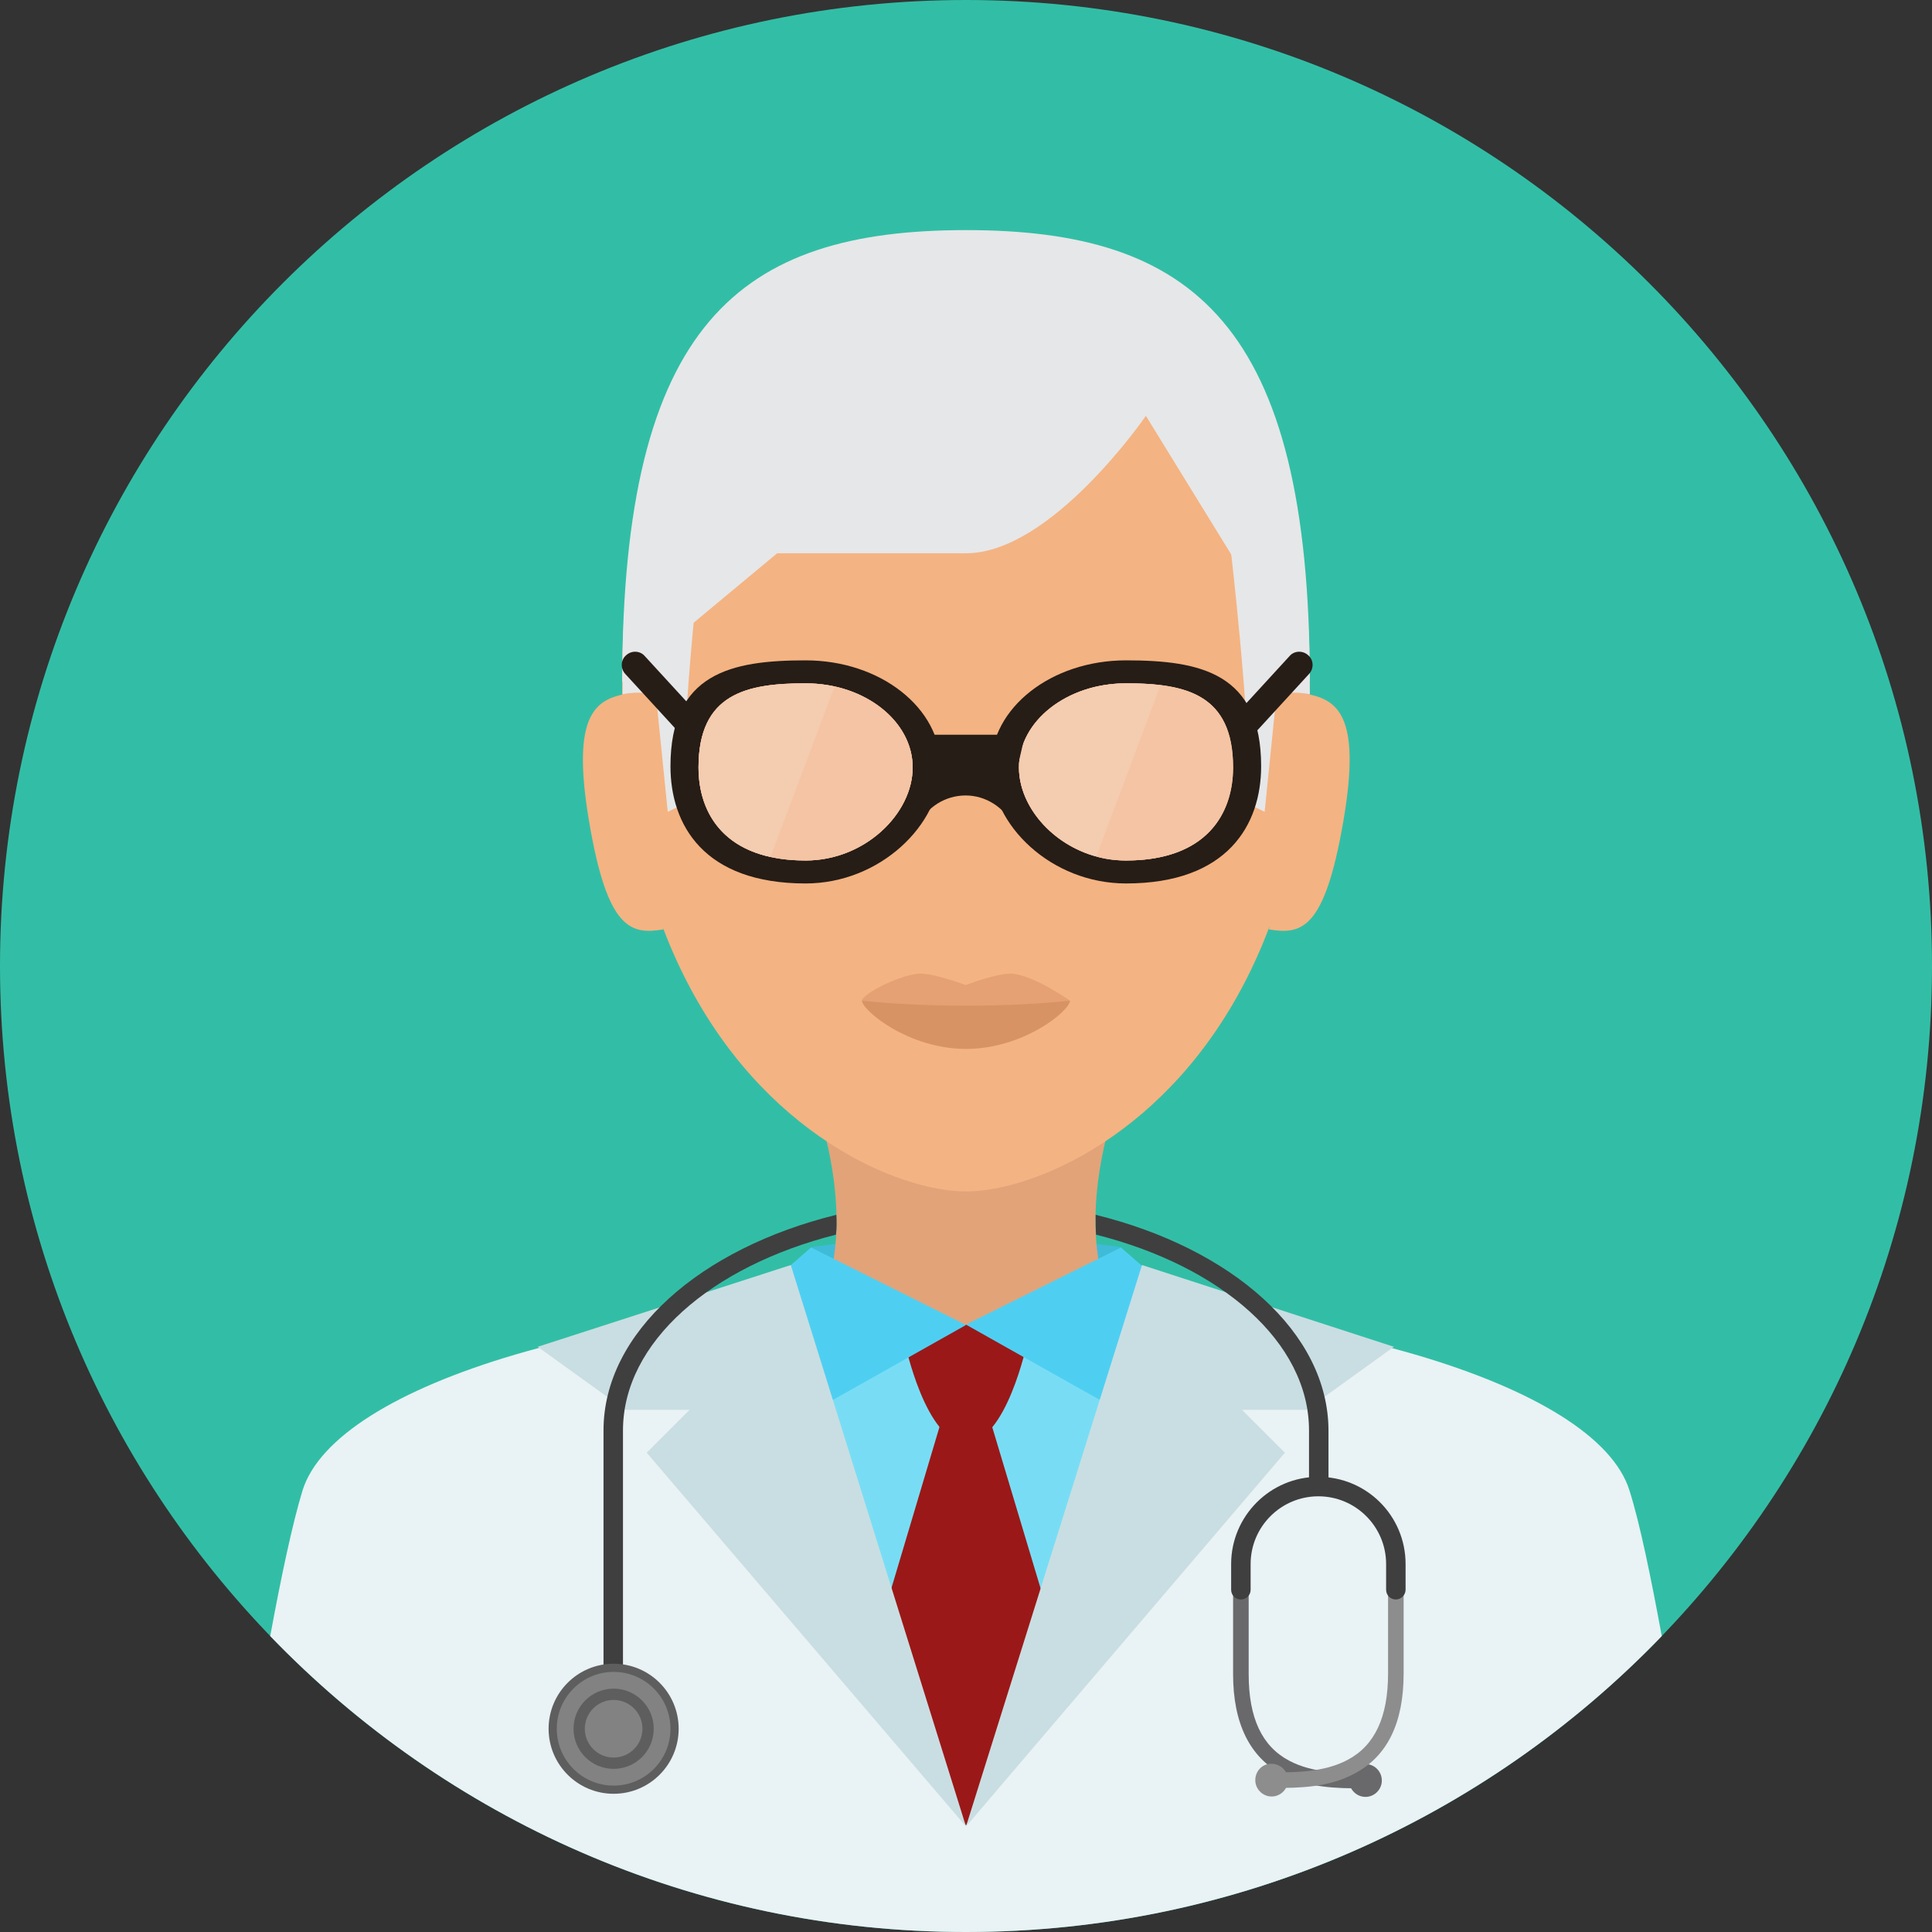 <?xml version="1.0" encoding="iso-8859-1"?>
<!-- Generator: Adobe Illustrator 19.0.0, SVG Export Plug-In . SVG Version: 6.00 Build 0)  -->
<svg version="1.1" id="Layer_1" xmlns="http://www.w3.org/2000/svg" xmlns:xlink="http://www.w3.org/1999/xlink" x="0px" y="0px"
	 viewBox="0 0 496.2 496.2" style="enable-background:new 0 0 496.2 496.2;" xml:space="preserve">
<rect x="0" y="0" width="496.2" height="496.2" fill="#333333" stroke="none"/>
<path style="fill:#32BEA6;" d="M496.2,248.1C496.2,111.1,385.1,0,248.1,0S0,111.1,0,248.1s111.1,248.1,248.1,248.1
	S496.2,385.1,496.2,248.1z"/>
<polygon style="fill:#3FBBD8;" points="306.4,352.4 189.6,352.4 208.3,320.3 248.1,315.1 287.9,320.3 "/>
<path style="fill:#E9F2F4;" d="M248.1,496.2c70.2,0,133.6-29.2,178.7-76c-2.8-15.1-5.6-28.9-8.3-37.4
	c-8.5-27.3-81.2-49.3-170.8-49.3s-161.5,22-170,49.3c-2.6,8.5-5.5,22.2-8.3,37.4C114.5,467,177.9,496.2,248.1,496.2z"/>
<path style="fill:#78DDF4;" d="M247.7,333.4c-1.4,0-2.9,0-4.3,0c-0.4,0-0.8,0-1.1,0c-1.1,0-2.1,0-3.2,0c-0.2,0-0.5,0-0.7,0
	c-19.7,0.3-37.9,1.8-52.9,4.1c0,0,4,37.9,4,58.6l58.5,69l58.3-68.9c0-42.6-0.1-58.9-0.1-58.9C289.5,334.8,270.3,333.4,247.7,333.4z"
	/>
<path style="fill:#E2A379;" d="M287,282.1h-77.8c12.1,36.6,1,53.3,1,53.3l26.9,6.1h22l26.9-6.1C286,335.4,274.9,318.7,287,282.1z"/>
<g>
	<path style="fill:#9B1818;" d="M248.1,340.2l-15.7,4.7c0,0,5.4,25.6,15.7,25.6c10.3,0,15.7-25.6,15.7-25.6L248.1,340.2z"/>
	<path style="fill:#9B1818;" d="M248.1,468.9c0,0,16.1-29.4,23.7-45.8l-19.7-65.7H244l-19.5,65.4
		C232.1,439.3,248.1,468.9,248.1,468.9z"/>
</g>
<path style="fill:#F4B382;" d="M336.4,175.2c0-92.4-39.5-113.6-88.3-113.6c-48.7,0-88.3,21.2-88.3,113.6c0,31.3,6.2,55.8,15.5,74.7
	c20.4,41.6,55.7,56.1,72.8,56.1s52.4-14.5,72.8-56.1C330.2,231,336.4,206.5,336.4,175.2z"/>
<g>
	<path style="fill:#191919;" d="M247.6,292.9h0.5C247.9,292.9,247.8,292.9,247.6,292.9L247.6,292.9z"/>
	<path style="fill:#191919;" d="M248.6,292.9L248.6,292.9c-0.2,0-0.3,0-0.5,0H248.6z"/>
</g>
<g>
	<path style="fill:#F4B382;" d="M170.4,238.7c-8.4,1.4-14.4,0.1-19.1-27.7s1.7-31.5,10.1-32.9L170.4,238.7z"/>
	<path style="fill:#F4B382;" d="M325.9,238.7c8.4,1.4,14.3,0.1,19.1-27.7c4.8-27.8-1.7-31.5-10.1-32.9L325.9,238.7z"/>
</g>
<path style="fill:#E5A173;" d="M274.8,257c0,2.6-11.9,9.5-26.7,9.5s-26.7-7-26.7-9.5c0-1.6,8.5-6.1,14.1-6.9
	c3.6-0.5,12.5,2.9,12.5,2.9s8.8-3.4,12.4-2.9C266.2,250.9,274.8,257,274.8,257z"/>
<path style="fill:#D89364;" d="M274.8,257c0,2.6-11.9,12.4-26.7,12.4s-26.7-9.9-26.7-12.4c0,0,10.9,1.3,26.7,1.3
	S274.8,257,274.8,257z"/>
<g>
	<path style="fill:#E6E7E8;" d="M336.4,175.2c0-92.4-30.3-116.1-88.3-116.1s-88.3,23.7-88.3,116.1l39.8-33.1c0,0,26.5,0,48.5,0
		s46.2-35.3,46.2-35.3L336.4,175.2z"/>
	<path style="fill:#E6E7E8;" d="M165.5,140.8c-4.2,10.9-5.6,24.4-5.6,37.5c0,0,8.8-1.9,8.8,2.6l2.8,27.6l3.9-1.9
		c-0.2-23,4.9-68,4.9-68L165.5,140.8z"/>
	<path style="fill:#E6E7E8;" d="M330.8,140.8c4.2,10.9,5.6,24.4,5.6,37.5c0,0-8.8-1.9-8.8,2.6l-2.8,27.6l-3.9-1.9
		c0.2-23-4.9-66.2-4.9-66.2L330.8,140.8z"/>
</g>
<path style="fill:#261D17;" d="M206.9,169.6c-19.1,0-34.7,3.3-34.7,27.2c0,15.1,8.6,30.1,34.7,30.1c19.1,0,34.7-15.1,34.7-30.1
	S226.1,169.6,206.9,169.6z M206.9,221c-20.7,0-27.5-12-27.5-23.9c0-19,12.3-21.6,27.5-21.6s27.5,9.7,27.5,21.6
	C234.4,209,222.1,221,206.9,221z"/>
<path style="fill:#F4C4A4;" d="M206.9,175.5c-15.2,0-27.5,2.7-27.5,21.6c0,11.9,6.8,23.9,27.5,23.9c15.2,0,27.5-12,27.5-23.9
	S222.1,175.5,206.9,175.5z"/>
<path style="fill:#F4CCB0;" d="M206.9,175.5c-15.2,0-27.5,2.7-27.5,21.6c0,10,4.8,20,18.5,23l16.5-43.8
	C212,175.8,209.5,175.5,206.9,175.5z"/>
<path style="fill:#F4C4A4;" d="M234.4,197.1c0-9.9-8.5-18.2-20-20.8L198,220.1c2.6,0.6,5.6,0.9,9,0.9
	C222.1,221,234.4,209,234.4,197.1z"/>
<g>
	<path style="fill:#261D17;" d="M176.4,188.7c-0.9,0-1.8-0.4-2.5-1.1l-13.3-14.5c-1.3-1.4-1.2-3.6,0.2-4.8c1.4-1.3,3.6-1.2,4.8,0.2
		l13.3,14.5c1.3,1.4,1.2,3.6-0.2,4.8C178.1,188.4,177.3,188.7,176.4,188.7z"/>
	<path style="fill:#261D17;" d="M320.4,188.7c0.9,0,1.8-0.4,2.5-1.1l13.3-14.5c1.3-1.4,1.2-3.6-0.2-4.8c-1.4-1.3-3.6-1.2-4.8,0.2
		L317.9,183c-1.3,1.4-1.2,3.6,0.2,4.8C318.8,188.4,319.6,188.7,320.4,188.7z"/>
	<path style="fill:#261D17;" d="M254.5,196.8c0,15.1,15.5,30.1,34.7,30.1c26.1,0,34.7-15.1,34.7-30.1c0-23.9-15.5-27.2-34.7-27.2
		S254.5,181.8,254.5,196.8z M261.7,197.1c0-11.9,12.3-21.6,27.5-21.6s27.5,2.7,27.5,21.6c0,11.9-6.8,23.9-27.5,23.9
		C274,221,261.7,209,261.7,197.1z"/>
</g>
<path style="fill:#F4C4A4;" d="M289.2,175.5c15.2,0,27.5,2.7,27.5,21.6c0,11.9-6.8,23.9-27.5,23.9c-15.2,0-27.5-12-27.5-23.9
	S274,175.5,289.2,175.5z"/>
<path style="fill:#F4CCB0;" d="M289.2,175.5c-2.6,0-5.1,0.3-7.5,0.8c-11.5,2.6-20,10.9-20,20.8c0,9.9,8.4,19.8,19.9,22.9l16.5-44
	C295.3,175.6,292.3,175.5,289.2,175.5z"/>
<path style="fill:#F4C4A4;" d="M298.1,220.1c13.7-3,18.5-13,18.5-23c0-15-7.7-19.8-18.5-21.1l-16.5,44c2.4,0.7,4.9,1,7.6,1
	C292.5,221,295.5,220.7,298.1,220.1z"/>
<g>
	<path style="fill:#261D17;" d="M260.3,200.6h-21.7c-0.2,0-6-11.9-5.7-11.9h30.2C263.4,188.7,260.5,200.6,260.3,200.6z"/>
	<path style="fill:#261D17;" d="M258.4,200.7c-3-2.1-6.6-4.2-10.5-4.2c-2.9,0-5.8,1.6-8.2,2.8c-3.9,2-3.9,12.7-3.9,12.7
		c2.2-4.7,7-7.7,12.2-7.7c5.1,0,9.9,3,12.2,7.7C260.1,212.1,261.3,202.7,258.4,200.7z"/>
</g>
<g>
	<path style="fill:#FFFFFF;" d="M311.5,337.4L311.5,337.4L311.5,337.4L311.5,337.4z"/>
	<path style="fill:#FFFFFF;" d="M298.5,335.9L298.5,335.9L298.5,335.9z"/>
</g>
<path style="fill:#4ECFF2;" d="M306.5,336.6l-18.6-16.2l-39.8,19.8c0,0,58.1,32.8,58.4,32.6V336.6z"/>
<polygon style="fill:#C9DEE2;" points="358,345.9 293.3,324.9 248.1,469.1 330,373.1 319,362.1 335.5,362.1 "/>
<path style="fill:#4ECFF2;" d="M189.7,336.6l18.6-16.2l39.8,19.9c0,0-58.1,32.8-58.3,32.6v-36.3H189.7z"/>
<polygon style="fill:#C9DEE2;" points="138.1,345.9 203.1,324.9 248.1,469.1 166.1,373.1 177.1,362.1 160.6,362.1 "/>
<g>
	<path style="fill:#3F3F3F;" d="M214.8,312c-34.9,8.6-59.8,30.2-59.8,55.4v85.3h5v-85.3c0-22.7,22.7-42.2,54.7-50.3
		C214.9,315.5,214.9,313.8,214.8,312z"/>
	<path style="fill:#3F3F3F;" d="M281.4,312c0,1.8,0,3.5,0.1,5.1c32.1,8.1,54.7,27.6,54.7,50.3v15.7h5v-15.6
		C341.2,342.2,316.3,320.6,281.4,312z"/>
</g>
<circle style="fill:#5E5E5E;" cx="157.6" cy="444" r="16.7"/>
<circle style="fill:#828282;" cx="157.6" cy="444" r="14.6"/>
<circle style="fill:#5E5E5E;" cx="157.6" cy="444" r="10.3"/>
<circle style="fill:#828282;" cx="157.6" cy="444" r="7.4"/>
<g>
	<path style="fill:#69696B;" d="M349.4,459.3c-5.8,0-13.5-0.1-20.1-3.6c-8.3-4.4-12.6-13.1-12.6-25.7v-21.6h4V430
		c0,11.2,3.4,18.5,10.4,22.2c6,3.2,13.4,3.2,18.9,3.2h0.6v4H350C349.8,459.3,349.6,459.3,349.4,459.3z"/>
	<path style="fill:#69696B;" d="M354.9,457.3c0,2.3-1.9,4.2-4.2,4.2l0,0c-2.3,0-4.2-1.9-4.2-4.2l0,0c0-2.3,1.9-4.2,4.2-4.2l0,0
		C352.9,453,354.9,454.9,354.9,457.3L354.9,457.3z"/>
</g>
<g>
	<path style="fill:#8D8D8E;" d="M327.8,459.2c-0.2,0-0.4,0-0.6,0h-0.6v-4h0.6c5.4,0,12.9,0,18.9-3.2c7-3.7,10.4-11,10.4-22.2v-21.6
		h4v21.6c0,12.7-4.2,21.3-12.6,25.7C341.3,459.1,333.6,459.2,327.8,459.2z"/>
	<path style="fill:#8D8D8E;" d="M322.4,457.2c0,2.3,1.9,4.2,4.2,4.2l0,0c2.3,0,4.2-1.9,4.2-4.2l0,0c0-2.3-1.9-4.2-4.2-4.2l0,0
		C324.3,452.9,322.4,454.8,322.4,457.2L322.4,457.2z"/>
</g>
<path style="fill:#3F3F3F;" d="M358.5,410.8c-1.4,0-2.5-1.1-2.5-2.5v-6.6c0-9.6-7.8-17.4-17.4-17.4s-17.4,7.8-17.4,17.4v6.6
	c0,1.4-1.1,2.5-2.5,2.5s-2.5-1.1-2.5-2.5v-6.6c0-12.3,10-22.4,22.4-22.4s22.4,10,22.4,22.4v6.6C361,409.6,359.9,410.8,358.5,410.8z"
	/>
<g>
</g>
<g>
</g>
<g>
</g>
<g>
</g>
<g>
</g>
<g>
</g>
<g>
</g>
<g>
</g>
<g>
</g>
<g>
</g>
<g>
</g>
<g>
</g>
<g>
</g>
<g>
</g>
<g>
</g>
</svg>

